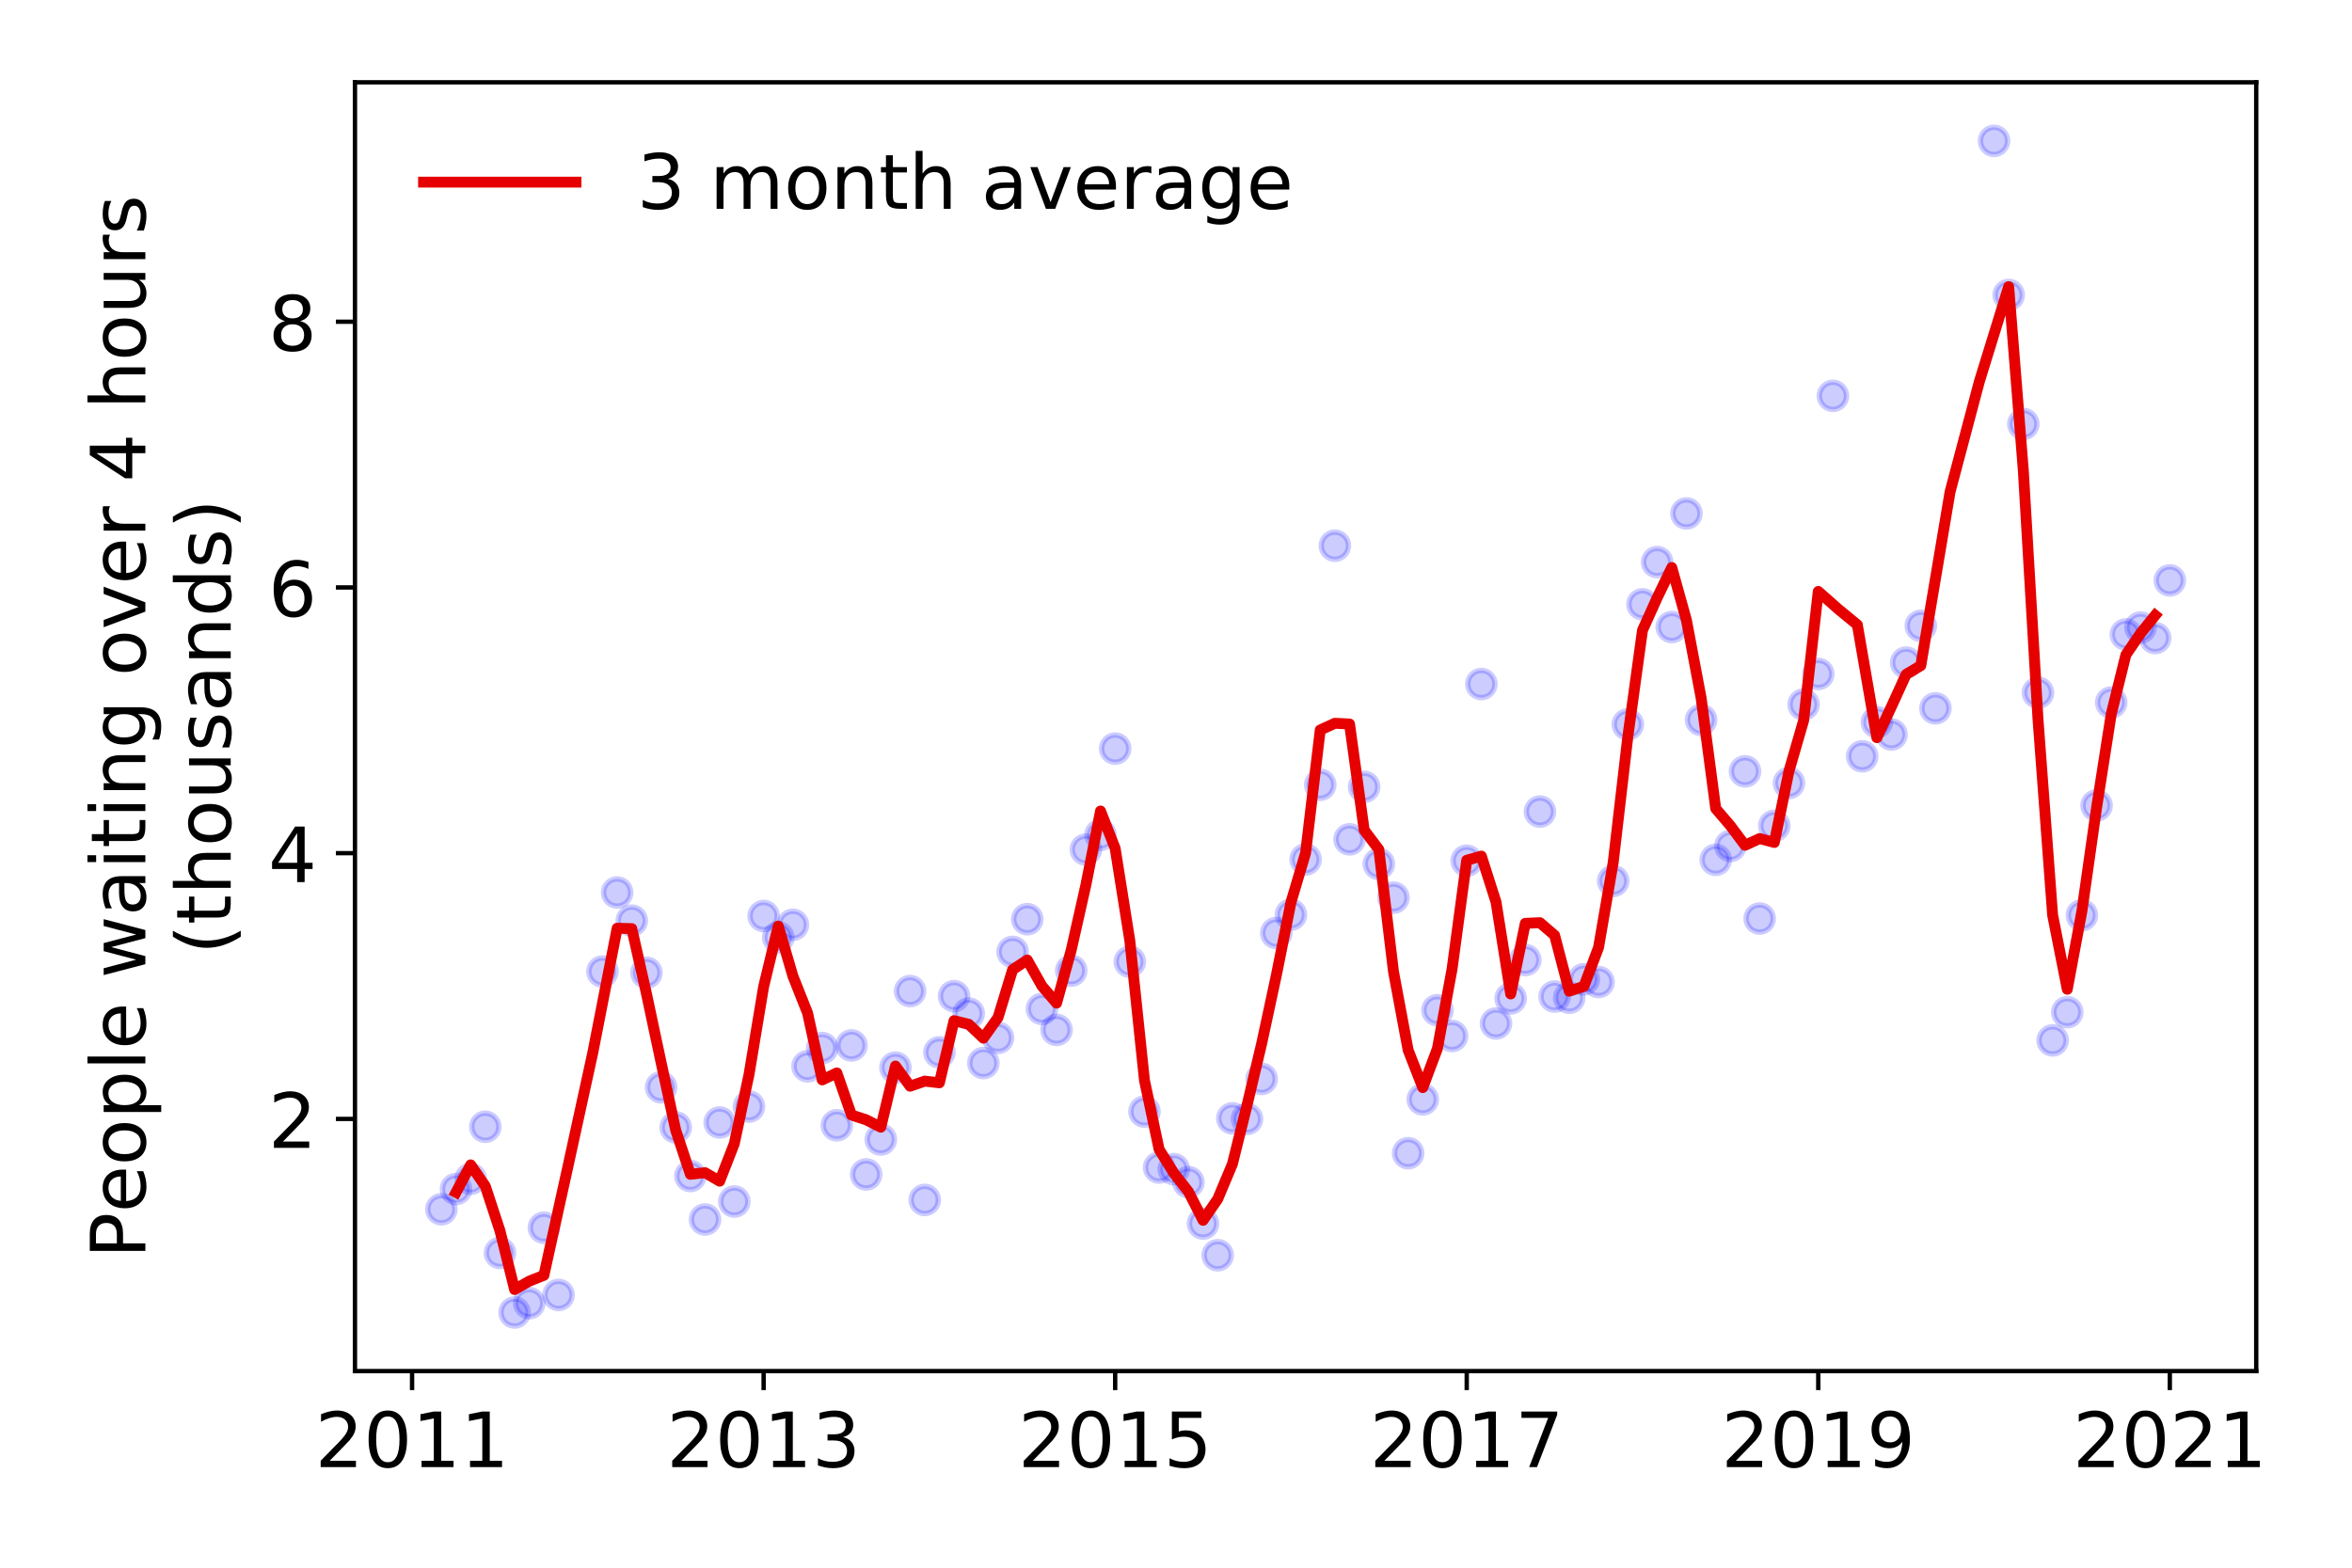<?xml version="1.0" encoding="utf-8" standalone="no"?>
<!DOCTYPE svg PUBLIC "-//W3C//DTD SVG 1.1//EN"
  "http://www.w3.org/Graphics/SVG/1.1/DTD/svg11.dtd">
<!-- Created with matplotlib (https://matplotlib.org/) -->
<svg height="288pt" version="1.1" viewBox="0 0 432 288" width="432pt" xmlns="http://www.w3.org/2000/svg" xmlns:xlink="http://www.w3.org/1999/xlink">
 <defs>
  <style type="text/css">
*{stroke-linecap:butt;stroke-linejoin:round;}
  </style>
 </defs>
 <g id="figure_1">
  <g id="patch_1">
   <path d="M 0 288 
L 432 288 
L 432 0 
L 0 0 
z
" style="fill:#ffffff;"/>
  </g>
  <g id="axes_1">
   <g id="patch_2">
    <path d="M 65.195 251.88 
L 414.411 251.88 
L 414.411 15.12 
L 65.195 15.12 
z
" style="fill:#ffffff;"/>
   </g>
   <g id="matplotlib.axis_1">
    <g id="xtick_1">
     <g id="line2d_1">
      <defs>
       <path d="M 0 0 
L 0 3.5 
" id="m46933e8ae4" style="stroke:#000000;stroke-width:0.8;"/>
      </defs>
      <g>
       <use style="stroke:#000000;stroke-width:0.8;" x="75.688" xlink:href="#m46933e8ae4" y="251.88"/>
      </g>
     </g>
     <g id="text_1">
      <!-- 2011 -->
      <defs>
       <path d="M 19.188 8.297 
L 53.609 8.297 
L 53.609 0 
L 7.328 0 
L 7.328 8.297 
Q 12.938 14.109 22.625 23.891 
Q 32.328 33.688 34.812 36.531 
Q 39.547 41.844 41.422 45.531 
Q 43.312 49.219 43.312 52.781 
Q 43.312 58.594 39.234 62.25 
Q 35.156 65.922 28.609 65.922 
Q 23.969 65.922 18.812 64.312 
Q 13.672 62.703 7.812 59.422 
L 7.812 69.391 
Q 13.766 71.781 18.938 73 
Q 24.125 74.219 28.422 74.219 
Q 39.75 74.219 46.484 68.547 
Q 53.219 62.891 53.219 53.422 
Q 53.219 48.922 51.531 44.891 
Q 49.859 40.875 45.406 35.406 
Q 44.188 33.984 37.641 27.219 
Q 31.109 20.453 19.188 8.297 
z
" id="DejaVuSans-50"/>
       <path d="M 31.781 66.406 
Q 24.172 66.406 20.328 58.906 
Q 16.5 51.422 16.5 36.375 
Q 16.5 21.391 20.328 13.891 
Q 24.172 6.391 31.781 6.391 
Q 39.453 6.391 43.281 13.891 
Q 47.125 21.391 47.125 36.375 
Q 47.125 51.422 43.281 58.906 
Q 39.453 66.406 31.781 66.406 
z
M 31.781 74.219 
Q 44.047 74.219 50.516 64.516 
Q 56.984 54.828 56.984 36.375 
Q 56.984 17.969 50.516 8.266 
Q 44.047 -1.422 31.781 -1.422 
Q 19.531 -1.422 13.062 8.266 
Q 6.594 17.969 6.594 36.375 
Q 6.594 54.828 13.062 64.516 
Q 19.531 74.219 31.781 74.219 
z
" id="DejaVuSans-48"/>
       <path d="M 12.406 8.297 
L 28.516 8.297 
L 28.516 63.922 
L 10.984 60.406 
L 10.984 69.391 
L 28.422 72.906 
L 38.281 72.906 
L 38.281 8.297 
L 54.391 8.297 
L 54.391 0 
L 12.406 0 
z
" id="DejaVuSans-49"/>
      </defs>
      <g transform="translate(57.873 269.518)scale(0.14 -0.14)">
       <use xlink:href="#DejaVuSans-50"/>
       <use x="63.623" xlink:href="#DejaVuSans-48"/>
       <use x="127.246" xlink:href="#DejaVuSans-49"/>
       <use x="190.869" xlink:href="#DejaVuSans-49"/>
      </g>
     </g>
    </g>
    <g id="xtick_2">
     <g id="line2d_2">
      <g>
       <use style="stroke:#000000;stroke-width:0.8;" x="140.258" xlink:href="#m46933e8ae4" y="251.88"/>
      </g>
     </g>
     <g id="text_2">
      <!-- 2013 -->
      <defs>
       <path d="M 40.578 39.312 
Q 47.656 37.797 51.625 33 
Q 55.609 28.219 55.609 21.188 
Q 55.609 10.406 48.188 4.484 
Q 40.766 -1.422 27.094 -1.422 
Q 22.516 -1.422 17.656 -0.516 
Q 12.797 0.391 7.625 2.203 
L 7.625 11.719 
Q 11.719 9.328 16.594 8.109 
Q 21.484 6.891 26.812 6.891 
Q 36.078 6.891 40.938 10.547 
Q 45.797 14.203 45.797 21.188 
Q 45.797 27.641 41.281 31.266 
Q 36.766 34.906 28.719 34.906 
L 20.219 34.906 
L 20.219 43.016 
L 29.109 43.016 
Q 36.375 43.016 40.234 45.922 
Q 44.094 48.828 44.094 54.297 
Q 44.094 59.906 40.109 62.906 
Q 36.141 65.922 28.719 65.922 
Q 24.656 65.922 20.016 65.031 
Q 15.375 64.156 9.812 62.312 
L 9.812 71.094 
Q 15.438 72.656 20.344 73.438 
Q 25.25 74.219 29.594 74.219 
Q 40.828 74.219 47.359 69.109 
Q 53.906 64.016 53.906 55.328 
Q 53.906 49.266 50.438 45.094 
Q 46.969 40.922 40.578 39.312 
z
" id="DejaVuSans-51"/>
      </defs>
      <g transform="translate(122.443 269.518)scale(0.14 -0.14)">
       <use xlink:href="#DejaVuSans-50"/>
       <use x="63.623" xlink:href="#DejaVuSans-48"/>
       <use x="127.246" xlink:href="#DejaVuSans-49"/>
       <use x="190.869" xlink:href="#DejaVuSans-51"/>
      </g>
     </g>
    </g>
    <g id="xtick_3">
     <g id="line2d_3">
      <g>
       <use style="stroke:#000000;stroke-width:0.8;" x="204.827" xlink:href="#m46933e8ae4" y="251.88"/>
      </g>
     </g>
     <g id="text_3">
      <!-- 2015 -->
      <defs>
       <path d="M 10.797 72.906 
L 49.516 72.906 
L 49.516 64.594 
L 19.828 64.594 
L 19.828 46.734 
Q 21.969 47.469 24.109 47.828 
Q 26.266 48.188 28.422 48.188 
Q 40.625 48.188 47.75 41.5 
Q 54.891 34.812 54.891 23.391 
Q 54.891 11.625 47.562 5.094 
Q 40.234 -1.422 26.906 -1.422 
Q 22.312 -1.422 17.547 -0.641 
Q 12.797 0.141 7.719 1.703 
L 7.719 11.625 
Q 12.109 9.234 16.797 8.062 
Q 21.484 6.891 26.703 6.891 
Q 35.156 6.891 40.078 11.328 
Q 45.016 15.766 45.016 23.391 
Q 45.016 31 40.078 35.438 
Q 35.156 39.891 26.703 39.891 
Q 22.75 39.891 18.812 39.016 
Q 14.891 38.141 10.797 36.281 
z
" id="DejaVuSans-53"/>
      </defs>
      <g transform="translate(187.012 269.518)scale(0.14 -0.14)">
       <use xlink:href="#DejaVuSans-50"/>
       <use x="63.623" xlink:href="#DejaVuSans-48"/>
       <use x="127.246" xlink:href="#DejaVuSans-49"/>
       <use x="190.869" xlink:href="#DejaVuSans-53"/>
      </g>
     </g>
    </g>
    <g id="xtick_4">
     <g id="line2d_4">
      <g>
       <use style="stroke:#000000;stroke-width:0.8;" x="269.397" xlink:href="#m46933e8ae4" y="251.88"/>
      </g>
     </g>
     <g id="text_4">
      <!-- 2017 -->
      <defs>
       <path d="M 8.203 72.906 
L 55.078 72.906 
L 55.078 68.703 
L 28.609 0 
L 18.312 0 
L 43.219 64.594 
L 8.203 64.594 
z
" id="DejaVuSans-55"/>
      </defs>
      <g transform="translate(251.582 269.518)scale(0.14 -0.14)">
       <use xlink:href="#DejaVuSans-50"/>
       <use x="63.623" xlink:href="#DejaVuSans-48"/>
       <use x="127.246" xlink:href="#DejaVuSans-49"/>
       <use x="190.869" xlink:href="#DejaVuSans-55"/>
      </g>
     </g>
    </g>
    <g id="xtick_5">
     <g id="line2d_5">
      <g>
       <use style="stroke:#000000;stroke-width:0.8;" x="333.967" xlink:href="#m46933e8ae4" y="251.88"/>
      </g>
     </g>
     <g id="text_5">
      <!-- 2019 -->
      <defs>
       <path d="M 10.984 1.516 
L 10.984 10.5 
Q 14.703 8.734 18.5 7.812 
Q 22.312 6.891 25.984 6.891 
Q 35.75 6.891 40.891 13.453 
Q 46.047 20.016 46.781 33.406 
Q 43.953 29.203 39.594 26.953 
Q 35.25 24.703 29.984 24.703 
Q 19.047 24.703 12.672 31.312 
Q 6.297 37.938 6.297 49.422 
Q 6.297 60.641 12.938 67.422 
Q 19.578 74.219 30.609 74.219 
Q 43.266 74.219 49.922 64.516 
Q 56.594 54.828 56.594 36.375 
Q 56.594 19.141 48.406 8.859 
Q 40.234 -1.422 26.422 -1.422 
Q 22.703 -1.422 18.891 -0.688 
Q 15.094 0.047 10.984 1.516 
z
M 30.609 32.422 
Q 37.25 32.422 41.125 36.953 
Q 45.016 41.5 45.016 49.422 
Q 45.016 57.281 41.125 61.844 
Q 37.25 66.406 30.609 66.406 
Q 23.969 66.406 20.094 61.844 
Q 16.219 57.281 16.219 49.422 
Q 16.219 41.5 20.094 36.953 
Q 23.969 32.422 30.609 32.422 
z
" id="DejaVuSans-57"/>
      </defs>
      <g transform="translate(316.152 269.518)scale(0.14 -0.14)">
       <use xlink:href="#DejaVuSans-50"/>
       <use x="63.623" xlink:href="#DejaVuSans-48"/>
       <use x="127.246" xlink:href="#DejaVuSans-49"/>
       <use x="190.869" xlink:href="#DejaVuSans-57"/>
      </g>
     </g>
    </g>
    <g id="xtick_6">
     <g id="line2d_6">
      <g>
       <use style="stroke:#000000;stroke-width:0.8;" x="398.537" xlink:href="#m46933e8ae4" y="251.88"/>
      </g>
     </g>
     <g id="text_6">
      <!-- 2021 -->
      <g transform="translate(380.722 269.518)scale(0.14 -0.14)">
       <use xlink:href="#DejaVuSans-50"/>
       <use x="63.623" xlink:href="#DejaVuSans-48"/>
       <use x="127.246" xlink:href="#DejaVuSans-50"/>
       <use x="190.869" xlink:href="#DejaVuSans-49"/>
      </g>
     </g>
    </g>
   </g>
   <g id="matplotlib.axis_2">
    <g id="ytick_1">
     <g id="line2d_7">
      <defs>
       <path d="M 0 0 
L -3.5 0 
" id="me08ef8b056" style="stroke:#000000;stroke-width:0.8;"/>
      </defs>
      <g>
       <use style="stroke:#000000;stroke-width:0.8;" x="65.195" xlink:href="#me08ef8b056" y="205.555"/>
      </g>
     </g>
     <g id="text_7">
      <!-- 2 -->
      <g transform="translate(49.288 210.874)scale(0.14 -0.14)">
       <use xlink:href="#DejaVuSans-50"/>
      </g>
     </g>
    </g>
    <g id="ytick_2">
     <g id="line2d_8">
      <g>
       <use style="stroke:#000000;stroke-width:0.8;" x="65.195" xlink:href="#me08ef8b056" y="156.737"/>
      </g>
     </g>
     <g id="text_8">
      <!-- 4 -->
      <defs>
       <path d="M 37.797 64.312 
L 12.891 25.391 
L 37.797 25.391 
z
M 35.203 72.906 
L 47.609 72.906 
L 47.609 25.391 
L 58.016 25.391 
L 58.016 17.188 
L 47.609 17.188 
L 47.609 0 
L 37.797 0 
L 37.797 17.188 
L 4.891 17.188 
L 4.891 26.703 
z
" id="DejaVuSans-52"/>
      </defs>
      <g transform="translate(49.288 162.056)scale(0.14 -0.14)">
       <use xlink:href="#DejaVuSans-52"/>
      </g>
     </g>
    </g>
    <g id="ytick_3">
     <g id="line2d_9">
      <g>
       <use style="stroke:#000000;stroke-width:0.8;" x="65.195" xlink:href="#me08ef8b056" y="107.92"/>
      </g>
     </g>
     <g id="text_9">
      <!-- 6 -->
      <defs>
       <path d="M 33.016 40.375 
Q 26.375 40.375 22.484 35.828 
Q 18.609 31.297 18.609 23.391 
Q 18.609 15.531 22.484 10.953 
Q 26.375 6.391 33.016 6.391 
Q 39.656 6.391 43.531 10.953 
Q 47.406 15.531 47.406 23.391 
Q 47.406 31.297 43.531 35.828 
Q 39.656 40.375 33.016 40.375 
z
M 52.594 71.297 
L 52.594 62.312 
Q 48.875 64.062 45.094 64.984 
Q 41.312 65.922 37.594 65.922 
Q 27.828 65.922 22.672 59.328 
Q 17.531 52.734 16.797 39.406 
Q 19.672 43.656 24.016 45.922 
Q 28.375 48.188 33.594 48.188 
Q 44.578 48.188 50.953 41.516 
Q 57.328 34.859 57.328 23.391 
Q 57.328 12.156 50.688 5.359 
Q 44.047 -1.422 33.016 -1.422 
Q 20.359 -1.422 13.672 8.266 
Q 6.984 17.969 6.984 36.375 
Q 6.984 53.656 15.188 63.938 
Q 23.391 74.219 37.203 74.219 
Q 40.922 74.219 44.703 73.484 
Q 48.484 72.75 52.594 71.297 
z
" id="DejaVuSans-54"/>
      </defs>
      <g transform="translate(49.288 113.239)scale(0.14 -0.14)">
       <use xlink:href="#DejaVuSans-54"/>
      </g>
     </g>
    </g>
    <g id="ytick_4">
     <g id="line2d_10">
      <g>
       <use style="stroke:#000000;stroke-width:0.8;" x="65.195" xlink:href="#me08ef8b056" y="59.102"/>
      </g>
     </g>
     <g id="text_10">
      <!-- 8 -->
      <defs>
       <path d="M 31.781 34.625 
Q 24.75 34.625 20.719 30.859 
Q 16.703 27.094 16.703 20.516 
Q 16.703 13.922 20.719 10.156 
Q 24.75 6.391 31.781 6.391 
Q 38.812 6.391 42.859 10.172 
Q 46.922 13.969 46.922 20.516 
Q 46.922 27.094 42.891 30.859 
Q 38.875 34.625 31.781 34.625 
z
M 21.922 38.812 
Q 15.578 40.375 12.031 44.719 
Q 8.5 49.078 8.5 55.328 
Q 8.5 64.062 14.719 69.141 
Q 20.953 74.219 31.781 74.219 
Q 42.672 74.219 48.875 69.141 
Q 55.078 64.062 55.078 55.328 
Q 55.078 49.078 51.531 44.719 
Q 48 40.375 41.703 38.812 
Q 48.828 37.156 52.797 32.312 
Q 56.781 27.484 56.781 20.516 
Q 56.781 9.906 50.312 4.234 
Q 43.844 -1.422 31.781 -1.422 
Q 19.734 -1.422 13.25 4.234 
Q 6.781 9.906 6.781 20.516 
Q 6.781 27.484 10.781 32.312 
Q 14.797 37.156 21.922 38.812 
z
M 18.312 54.391 
Q 18.312 48.734 21.844 45.562 
Q 25.391 42.391 31.781 42.391 
Q 38.141 42.391 41.719 45.562 
Q 45.312 48.734 45.312 54.391 
Q 45.312 60.062 41.719 63.234 
Q 38.141 66.406 31.781 66.406 
Q 25.391 66.406 21.844 63.234 
Q 18.312 60.062 18.312 54.391 
z
" id="DejaVuSans-56"/>
      </defs>
      <g transform="translate(49.288 64.421)scale(0.14 -0.14)">
       <use xlink:href="#DejaVuSans-56"/>
      </g>
     </g>
    </g>
    <g id="text_11">
     <!-- People waiting over 4 hours -->
     <defs>
      <path d="M 19.672 64.797 
L 19.672 37.406 
L 32.078 37.406 
Q 38.969 37.406 42.719 40.969 
Q 46.484 44.531 46.484 51.125 
Q 46.484 57.672 42.719 61.234 
Q 38.969 64.797 32.078 64.797 
z
M 9.812 72.906 
L 32.078 72.906 
Q 44.344 72.906 50.609 67.359 
Q 56.891 61.812 56.891 51.125 
Q 56.891 40.328 50.609 34.812 
Q 44.344 29.297 32.078 29.297 
L 19.672 29.297 
L 19.672 0 
L 9.812 0 
z
" id="DejaVuSans-80"/>
      <path d="M 56.203 29.594 
L 56.203 25.203 
L 14.891 25.203 
Q 15.484 15.922 20.484 11.062 
Q 25.484 6.203 34.422 6.203 
Q 39.594 6.203 44.453 7.469 
Q 49.312 8.734 54.109 11.281 
L 54.109 2.781 
Q 49.266 0.734 44.188 -0.344 
Q 39.109 -1.422 33.891 -1.422 
Q 20.797 -1.422 13.156 6.188 
Q 5.516 13.812 5.516 26.812 
Q 5.516 40.234 12.766 48.109 
Q 20.016 56 32.328 56 
Q 43.359 56 49.781 48.891 
Q 56.203 41.797 56.203 29.594 
z
M 47.219 32.234 
Q 47.125 39.594 43.094 43.984 
Q 39.062 48.391 32.422 48.391 
Q 24.906 48.391 20.391 44.141 
Q 15.875 39.891 15.188 32.172 
z
" id="DejaVuSans-101"/>
      <path d="M 30.609 48.391 
Q 23.391 48.391 19.188 42.75 
Q 14.984 37.109 14.984 27.297 
Q 14.984 17.484 19.156 11.844 
Q 23.344 6.203 30.609 6.203 
Q 37.797 6.203 41.984 11.859 
Q 46.188 17.531 46.188 27.297 
Q 46.188 37.016 41.984 42.703 
Q 37.797 48.391 30.609 48.391 
z
M 30.609 56 
Q 42.328 56 49.016 48.375 
Q 55.719 40.766 55.719 27.297 
Q 55.719 13.875 49.016 6.219 
Q 42.328 -1.422 30.609 -1.422 
Q 18.844 -1.422 12.172 6.219 
Q 5.516 13.875 5.516 27.297 
Q 5.516 40.766 12.172 48.375 
Q 18.844 56 30.609 56 
z
" id="DejaVuSans-111"/>
      <path d="M 18.109 8.203 
L 18.109 -20.797 
L 9.078 -20.797 
L 9.078 54.688 
L 18.109 54.688 
L 18.109 46.391 
Q 20.953 51.266 25.266 53.625 
Q 29.594 56 35.594 56 
Q 45.562 56 51.781 48.094 
Q 58.016 40.188 58.016 27.297 
Q 58.016 14.406 51.781 6.484 
Q 45.562 -1.422 35.594 -1.422 
Q 29.594 -1.422 25.266 0.953 
Q 20.953 3.328 18.109 8.203 
z
M 48.688 27.297 
Q 48.688 37.203 44.609 42.844 
Q 40.531 48.484 33.406 48.484 
Q 26.266 48.484 22.188 42.844 
Q 18.109 37.203 18.109 27.297 
Q 18.109 17.391 22.188 11.75 
Q 26.266 6.109 33.406 6.109 
Q 40.531 6.109 44.609 11.75 
Q 48.688 17.391 48.688 27.297 
z
" id="DejaVuSans-112"/>
      <path d="M 9.422 75.984 
L 18.406 75.984 
L 18.406 0 
L 9.422 0 
z
" id="DejaVuSans-108"/>
      <path id="DejaVuSans-32"/>
      <path d="M 4.203 54.688 
L 13.188 54.688 
L 24.422 12.016 
L 35.594 54.688 
L 46.188 54.688 
L 57.422 12.016 
L 68.609 54.688 
L 77.594 54.688 
L 63.281 0 
L 52.688 0 
L 40.922 44.828 
L 29.109 0 
L 18.5 0 
z
" id="DejaVuSans-119"/>
      <path d="M 34.281 27.484 
Q 23.391 27.484 19.188 25 
Q 14.984 22.516 14.984 16.5 
Q 14.984 11.719 18.141 8.906 
Q 21.297 6.109 26.703 6.109 
Q 34.188 6.109 38.703 11.406 
Q 43.219 16.703 43.219 25.484 
L 43.219 27.484 
z
M 52.203 31.203 
L 52.203 0 
L 43.219 0 
L 43.219 8.297 
Q 40.141 3.328 35.547 0.953 
Q 30.953 -1.422 24.312 -1.422 
Q 15.922 -1.422 10.953 3.297 
Q 6 8.016 6 15.922 
Q 6 25.141 12.172 29.828 
Q 18.359 34.516 30.609 34.516 
L 43.219 34.516 
L 43.219 35.406 
Q 43.219 41.609 39.141 45 
Q 35.062 48.391 27.688 48.391 
Q 23 48.391 18.547 47.266 
Q 14.109 46.141 10.016 43.891 
L 10.016 52.203 
Q 14.938 54.109 19.578 55.047 
Q 24.219 56 28.609 56 
Q 40.484 56 46.344 49.844 
Q 52.203 43.703 52.203 31.203 
z
" id="DejaVuSans-97"/>
      <path d="M 9.422 54.688 
L 18.406 54.688 
L 18.406 0 
L 9.422 0 
z
M 9.422 75.984 
L 18.406 75.984 
L 18.406 64.594 
L 9.422 64.594 
z
" id="DejaVuSans-105"/>
      <path d="M 18.312 70.219 
L 18.312 54.688 
L 36.812 54.688 
L 36.812 47.703 
L 18.312 47.703 
L 18.312 18.016 
Q 18.312 11.328 20.141 9.422 
Q 21.969 7.516 27.594 7.516 
L 36.812 7.516 
L 36.812 0 
L 27.594 0 
Q 17.188 0 13.234 3.875 
Q 9.281 7.766 9.281 18.016 
L 9.281 47.703 
L 2.688 47.703 
L 2.688 54.688 
L 9.281 54.688 
L 9.281 70.219 
z
" id="DejaVuSans-116"/>
      <path d="M 54.891 33.016 
L 54.891 0 
L 45.906 0 
L 45.906 32.719 
Q 45.906 40.484 42.875 44.328 
Q 39.844 48.188 33.797 48.188 
Q 26.516 48.188 22.312 43.547 
Q 18.109 38.922 18.109 30.906 
L 18.109 0 
L 9.078 0 
L 9.078 54.688 
L 18.109 54.688 
L 18.109 46.188 
Q 21.344 51.125 25.703 53.562 
Q 30.078 56 35.797 56 
Q 45.219 56 50.047 50.172 
Q 54.891 44.344 54.891 33.016 
z
" id="DejaVuSans-110"/>
      <path d="M 45.406 27.984 
Q 45.406 37.75 41.375 43.109 
Q 37.359 48.484 30.078 48.484 
Q 22.859 48.484 18.828 43.109 
Q 14.797 37.75 14.797 27.984 
Q 14.797 18.266 18.828 12.891 
Q 22.859 7.516 30.078 7.516 
Q 37.359 7.516 41.375 12.891 
Q 45.406 18.266 45.406 27.984 
z
M 54.391 6.781 
Q 54.391 -7.172 48.188 -13.984 
Q 42 -20.797 29.203 -20.797 
Q 24.469 -20.797 20.266 -20.094 
Q 16.062 -19.391 12.109 -17.922 
L 12.109 -9.188 
Q 16.062 -11.328 19.922 -12.344 
Q 23.781 -13.375 27.781 -13.375 
Q 36.625 -13.375 41.016 -8.766 
Q 45.406 -4.156 45.406 5.172 
L 45.406 9.625 
Q 42.625 4.781 38.281 2.391 
Q 33.938 0 27.875 0 
Q 17.828 0 11.672 7.656 
Q 5.516 15.328 5.516 27.984 
Q 5.516 40.672 11.672 48.328 
Q 17.828 56 27.875 56 
Q 33.938 56 38.281 53.609 
Q 42.625 51.219 45.406 46.391 
L 45.406 54.688 
L 54.391 54.688 
z
" id="DejaVuSans-103"/>
      <path d="M 2.984 54.688 
L 12.5 54.688 
L 29.594 8.797 
L 46.688 54.688 
L 56.203 54.688 
L 35.688 0 
L 23.484 0 
z
" id="DejaVuSans-118"/>
      <path d="M 41.109 46.297 
Q 39.594 47.172 37.812 47.578 
Q 36.031 48 33.891 48 
Q 26.266 48 22.188 43.047 
Q 18.109 38.094 18.109 28.812 
L 18.109 0 
L 9.078 0 
L 9.078 54.688 
L 18.109 54.688 
L 18.109 46.188 
Q 20.953 51.172 25.484 53.578 
Q 30.031 56 36.531 56 
Q 37.453 56 38.578 55.875 
Q 39.703 55.766 41.062 55.516 
z
" id="DejaVuSans-114"/>
      <path d="M 54.891 33.016 
L 54.891 0 
L 45.906 0 
L 45.906 32.719 
Q 45.906 40.484 42.875 44.328 
Q 39.844 48.188 33.797 48.188 
Q 26.516 48.188 22.312 43.547 
Q 18.109 38.922 18.109 30.906 
L 18.109 0 
L 9.078 0 
L 9.078 75.984 
L 18.109 75.984 
L 18.109 46.188 
Q 21.344 51.125 25.703 53.562 
Q 30.078 56 35.797 56 
Q 45.219 56 50.047 50.172 
Q 54.891 44.344 54.891 33.016 
z
" id="DejaVuSans-104"/>
      <path d="M 8.5 21.578 
L 8.5 54.688 
L 17.484 54.688 
L 17.484 21.922 
Q 17.484 14.156 20.5 10.266 
Q 23.531 6.391 29.594 6.391 
Q 36.859 6.391 41.078 11.031 
Q 45.312 15.672 45.312 23.688 
L 45.312 54.688 
L 54.297 54.688 
L 54.297 0 
L 45.312 0 
L 45.312 8.406 
Q 42.047 3.422 37.719 1 
Q 33.406 -1.422 27.688 -1.422 
Q 18.266 -1.422 13.375 4.438 
Q 8.5 10.297 8.5 21.578 
z
M 31.109 56 
z
" id="DejaVuSans-117"/>
      <path d="M 44.281 53.078 
L 44.281 44.578 
Q 40.484 46.531 36.375 47.5 
Q 32.281 48.484 27.875 48.484 
Q 21.188 48.484 17.844 46.438 
Q 14.5 44.391 14.5 40.281 
Q 14.5 37.156 16.891 35.375 
Q 19.281 33.594 26.516 31.984 
L 29.594 31.297 
Q 39.156 29.25 43.188 25.516 
Q 47.219 21.781 47.219 15.094 
Q 47.219 7.469 41.188 3.016 
Q 35.156 -1.422 24.609 -1.422 
Q 20.219 -1.422 15.453 -0.562 
Q 10.688 0.297 5.422 2 
L 5.422 11.281 
Q 10.406 8.688 15.234 7.391 
Q 20.062 6.109 24.812 6.109 
Q 31.156 6.109 34.562 8.281 
Q 37.984 10.453 37.984 14.406 
Q 37.984 18.062 35.516 20.016 
Q 33.062 21.969 24.703 23.781 
L 21.578 24.516 
Q 13.234 26.266 9.516 29.906 
Q 5.812 33.547 5.812 39.891 
Q 5.812 47.609 11.281 51.797 
Q 16.75 56 26.812 56 
Q 31.781 56 36.172 55.266 
Q 40.578 54.547 44.281 53.078 
z
" id="DejaVuSans-115"/>
     </defs>
     <g transform="translate(26.699 231.175)rotate(-90)scale(0.14 -0.14)">
      <use xlink:href="#DejaVuSans-80"/>
      <use x="60.256" xlink:href="#DejaVuSans-101"/>
      <use x="121.779" xlink:href="#DejaVuSans-111"/>
      <use x="182.961" xlink:href="#DejaVuSans-112"/>
      <use x="246.438" xlink:href="#DejaVuSans-108"/>
      <use x="274.221" xlink:href="#DejaVuSans-101"/>
      <use x="335.744" xlink:href="#DejaVuSans-32"/>
      <use x="367.531" xlink:href="#DejaVuSans-119"/>
      <use x="449.318" xlink:href="#DejaVuSans-97"/>
      <use x="510.598" xlink:href="#DejaVuSans-105"/>
      <use x="538.381" xlink:href="#DejaVuSans-116"/>
      <use x="577.59" xlink:href="#DejaVuSans-105"/>
      <use x="605.373" xlink:href="#DejaVuSans-110"/>
      <use x="668.752" xlink:href="#DejaVuSans-103"/>
      <use x="732.229" xlink:href="#DejaVuSans-32"/>
      <use x="764.016" xlink:href="#DejaVuSans-111"/>
      <use x="825.197" xlink:href="#DejaVuSans-118"/>
      <use x="884.377" xlink:href="#DejaVuSans-101"/>
      <use x="945.9" xlink:href="#DejaVuSans-114"/>
      <use x="987.014" xlink:href="#DejaVuSans-32"/>
      <use x="1018.801" xlink:href="#DejaVuSans-52"/>
      <use x="1082.424" xlink:href="#DejaVuSans-32"/>
      <use x="1114.211" xlink:href="#DejaVuSans-104"/>
      <use x="1177.59" xlink:href="#DejaVuSans-111"/>
      <use x="1238.771" xlink:href="#DejaVuSans-117"/>
      <use x="1302.15" xlink:href="#DejaVuSans-114"/>
      <use x="1343.264" xlink:href="#DejaVuSans-115"/>
     </g>
     <!-- (thousands) -->
     <defs>
      <path d="M 31 75.875 
Q 24.469 64.656 21.281 53.656 
Q 18.109 42.672 18.109 31.391 
Q 18.109 20.125 21.312 9.062 
Q 24.516 -2 31 -13.188 
L 23.188 -13.188 
Q 15.875 -1.703 12.234 9.375 
Q 8.594 20.453 8.594 31.391 
Q 8.594 42.281 12.203 53.312 
Q 15.828 64.359 23.188 75.875 
z
" id="DejaVuSans-40"/>
      <path d="M 45.406 46.391 
L 45.406 75.984 
L 54.391 75.984 
L 54.391 0 
L 45.406 0 
L 45.406 8.203 
Q 42.578 3.328 38.25 0.953 
Q 33.938 -1.422 27.875 -1.422 
Q 17.969 -1.422 11.734 6.484 
Q 5.516 14.406 5.516 27.297 
Q 5.516 40.188 11.734 48.094 
Q 17.969 56 27.875 56 
Q 33.938 56 38.25 53.625 
Q 42.578 51.266 45.406 46.391 
z
M 14.797 27.297 
Q 14.797 17.391 18.875 11.75 
Q 22.953 6.109 30.078 6.109 
Q 37.203 6.109 41.297 11.75 
Q 45.406 17.391 45.406 27.297 
Q 45.406 37.203 41.297 42.844 
Q 37.203 48.484 30.078 48.484 
Q 22.953 48.484 18.875 42.844 
Q 14.797 37.203 14.797 27.297 
z
" id="DejaVuSans-100"/>
      <path d="M 8.016 75.875 
L 15.828 75.875 
Q 23.141 64.359 26.781 53.312 
Q 30.422 42.281 30.422 31.391 
Q 30.422 20.453 26.781 9.375 
Q 23.141 -1.703 15.828 -13.188 
L 8.016 -13.188 
Q 14.5 -2 17.703 9.062 
Q 20.906 20.125 20.906 31.391 
Q 20.906 42.672 17.703 53.656 
Q 14.5 64.656 8.016 75.875 
z
" id="DejaVuSans-41"/>
     </defs>
     <g transform="translate(42.376 175.325)rotate(-90)scale(0.14 -0.14)">
      <use xlink:href="#DejaVuSans-40"/>
      <use x="39.014" xlink:href="#DejaVuSans-116"/>
      <use x="78.223" xlink:href="#DejaVuSans-104"/>
      <use x="141.602" xlink:href="#DejaVuSans-111"/>
      <use x="202.783" xlink:href="#DejaVuSans-117"/>
      <use x="266.162" xlink:href="#DejaVuSans-115"/>
      <use x="318.262" xlink:href="#DejaVuSans-97"/>
      <use x="379.541" xlink:href="#DejaVuSans-110"/>
      <use x="442.92" xlink:href="#DejaVuSans-100"/>
      <use x="506.396" xlink:href="#DejaVuSans-115"/>
      <use x="558.496" xlink:href="#DejaVuSans-41"/>
     </g>
    </g>
   </g>
   <g id="line2d_11">
    <defs>
     <path d="M 0 2.5 
C 0.663 2.5 1.299 2.237 1.768 1.768 
C 2.237 1.299 2.5 0.663 2.5 0 
C 2.5 -0.663 2.237 -1.299 1.768 -1.768 
C 1.299 -2.237 0.663 -2.5 0 -2.5 
C -0.663 -2.5 -1.299 -2.237 -1.768 -1.768 
C -2.237 -1.299 -2.5 -0.663 -2.5 0 
C -2.5 0.663 -2.237 1.299 -1.768 1.768 
C -1.299 2.237 -0.663 2.5 0 2.5 
z
" id="md999467f0e" style="stroke:#0000ff;stroke-opacity:0.2;"/>
    </defs>
    <g clip-path="url(#p5659342f0f)">
     <use style="fill:#0000ff;fill-opacity:0.2;stroke:#0000ff;stroke-opacity:0.2;" x="398.537" xlink:href="#md999467f0e" y="106.626"/>
     <use style="fill:#0000ff;fill-opacity:0.2;stroke:#0000ff;stroke-opacity:0.2;" x="395.847" xlink:href="#md999467f0e" y="117.219"/>
     <use style="fill:#0000ff;fill-opacity:0.2;stroke:#0000ff;stroke-opacity:0.2;" x="393.156" xlink:href="#md999467f0e" y="115.291"/>
     <use style="fill:#0000ff;fill-opacity:0.2;stroke:#0000ff;stroke-opacity:0.2;" x="390.466" xlink:href="#md999467f0e" y="116.56"/>
     <use style="fill:#0000ff;fill-opacity:0.2;stroke:#0000ff;stroke-opacity:0.2;" x="387.776" xlink:href="#md999467f0e" y="129.058"/>
     <use style="fill:#0000ff;fill-opacity:0.2;stroke:#0000ff;stroke-opacity:0.2;" x="385.085" xlink:href="#md999467f0e" y="147.974"/>
     <use style="fill:#0000ff;fill-opacity:0.2;stroke:#0000ff;stroke-opacity:0.2;" x="382.395" xlink:href="#md999467f0e" y="168.136"/>
     <use style="fill:#0000ff;fill-opacity:0.2;stroke:#0000ff;stroke-opacity:0.2;" x="379.704" xlink:href="#md999467f0e" y="185.954"/>
     <use style="fill:#0000ff;fill-opacity:0.2;stroke:#0000ff;stroke-opacity:0.2;" x="377.014" xlink:href="#md999467f0e" y="191.129"/>
     <use style="fill:#0000ff;fill-opacity:0.2;stroke:#0000ff;stroke-opacity:0.2;" x="374.324" xlink:href="#md999467f0e" y="127.251"/>
     <use style="fill:#0000ff;fill-opacity:0.2;stroke:#0000ff;stroke-opacity:0.2;" x="371.633" xlink:href="#md999467f0e" y="77.897"/>
     <use style="fill:#0000ff;fill-opacity:0.2;stroke:#0000ff;stroke-opacity:0.2;" x="368.943" xlink:href="#md999467f0e" y="54.196"/>
     <use style="fill:#0000ff;fill-opacity:0.2;stroke:#0000ff;stroke-opacity:0.2;" x="366.252" xlink:href="#md999467f0e" y="25.882"/>
     <use style="fill:#0000ff;fill-opacity:0.2;stroke:#0000ff;stroke-opacity:0.2;" x="355.491" xlink:href="#md999467f0e" y="130.132"/>
     <use style="fill:#0000ff;fill-opacity:0.2;stroke:#0000ff;stroke-opacity:0.2;" x="352.8" xlink:href="#md999467f0e" y="114.974"/>
     <use style="fill:#0000ff;fill-opacity:0.2;stroke:#0000ff;stroke-opacity:0.2;" x="350.11" xlink:href="#md999467f0e" y="121.735"/>
     <use style="fill:#0000ff;fill-opacity:0.2;stroke:#0000ff;stroke-opacity:0.2;" x="347.419" xlink:href="#md999467f0e" y="134.94"/>
     <use style="fill:#0000ff;fill-opacity:0.2;stroke:#0000ff;stroke-opacity:0.2;" x="344.729" xlink:href="#md999467f0e" y="132.67"/>
     <use style="fill:#0000ff;fill-opacity:0.2;stroke:#0000ff;stroke-opacity:0.2;" x="342.039" xlink:href="#md999467f0e" y="138.943"/>
     <use style="fill:#0000ff;fill-opacity:0.2;stroke:#0000ff;stroke-opacity:0.2;" x="336.658" xlink:href="#md999467f0e" y="72.722"/>
     <use style="fill:#0000ff;fill-opacity:0.2;stroke:#0000ff;stroke-opacity:0.2;" x="333.967" xlink:href="#md999467f0e" y="123.81"/>
     <use style="fill:#0000ff;fill-opacity:0.2;stroke:#0000ff;stroke-opacity:0.2;" x="331.277" xlink:href="#md999467f0e" y="129.424"/>
     <use style="fill:#0000ff;fill-opacity:0.2;stroke:#0000ff;stroke-opacity:0.2;" x="328.586" xlink:href="#md999467f0e" y="143.849"/>
     <use style="fill:#0000ff;fill-opacity:0.2;stroke:#0000ff;stroke-opacity:0.2;" x="325.896" xlink:href="#md999467f0e" y="151.709"/>
     <use style="fill:#0000ff;fill-opacity:0.2;stroke:#0000ff;stroke-opacity:0.2;" x="323.206" xlink:href="#md999467f0e" y="168.746"/>
     <use style="fill:#0000ff;fill-opacity:0.2;stroke:#0000ff;stroke-opacity:0.2;" x="320.515" xlink:href="#md999467f0e" y="141.701"/>
     <use style="fill:#0000ff;fill-opacity:0.2;stroke:#0000ff;stroke-opacity:0.2;" x="317.825" xlink:href="#md999467f0e" y="155.419"/>
     <use style="fill:#0000ff;fill-opacity:0.2;stroke:#0000ff;stroke-opacity:0.2;" x="315.134" xlink:href="#md999467f0e" y="157.958"/>
     <use style="fill:#0000ff;fill-opacity:0.2;stroke:#0000ff;stroke-opacity:0.2;" x="312.444" xlink:href="#md999467f0e" y="132.255"/>
     <use style="fill:#0000ff;fill-opacity:0.2;stroke:#0000ff;stroke-opacity:0.2;" x="309.754" xlink:href="#md999467f0e" y="94.324"/>
     <use style="fill:#0000ff;fill-opacity:0.2;stroke:#0000ff;stroke-opacity:0.2;" x="307.063" xlink:href="#md999467f0e" y="115.193"/>
     <use style="fill:#0000ff;fill-opacity:0.2;stroke:#0000ff;stroke-opacity:0.2;" x="304.373" xlink:href="#md999467f0e" y="103.258"/>
     <use style="fill:#0000ff;fill-opacity:0.2;stroke:#0000ff;stroke-opacity:0.2;" x="301.682" xlink:href="#md999467f0e" y="111.02"/>
     <use style="fill:#0000ff;fill-opacity:0.2;stroke:#0000ff;stroke-opacity:0.2;" x="298.992" xlink:href="#md999467f0e" y="133.085"/>
     <use style="fill:#0000ff;fill-opacity:0.2;stroke:#0000ff;stroke-opacity:0.2;" x="296.302" xlink:href="#md999467f0e" y="161.839"/>
     <use style="fill:#0000ff;fill-opacity:0.2;stroke:#0000ff;stroke-opacity:0.2;" x="293.611" xlink:href="#md999467f0e" y="180.414"/>
     <use style="fill:#0000ff;fill-opacity:0.2;stroke:#0000ff;stroke-opacity:0.2;" x="290.921" xlink:href="#md999467f0e" y="179.901"/>
     <use style="fill:#0000ff;fill-opacity:0.2;stroke:#0000ff;stroke-opacity:0.2;" x="288.23" xlink:href="#md999467f0e" y="183.294"/>
     <use style="fill:#0000ff;fill-opacity:0.2;stroke:#0000ff;stroke-opacity:0.2;" x="285.54" xlink:href="#md999467f0e" y="183.074"/>
     <use style="fill:#0000ff;fill-opacity:0.2;stroke:#0000ff;stroke-opacity:0.2;" x="282.849" xlink:href="#md999467f0e" y="149.097"/>
     <use style="fill:#0000ff;fill-opacity:0.2;stroke:#0000ff;stroke-opacity:0.2;" x="280.159" xlink:href="#md999467f0e" y="176.362"/>
     <use style="fill:#0000ff;fill-opacity:0.2;stroke:#0000ff;stroke-opacity:0.2;" x="277.469" xlink:href="#md999467f0e" y="183.416"/>
     <use style="fill:#0000ff;fill-opacity:0.2;stroke:#0000ff;stroke-opacity:0.2;" x="274.778" xlink:href="#md999467f0e" y="188.029"/>
     <use style="fill:#0000ff;fill-opacity:0.2;stroke:#0000ff;stroke-opacity:0.2;" x="272.088" xlink:href="#md999467f0e" y="125.665"/>
     <use style="fill:#0000ff;fill-opacity:0.2;stroke:#0000ff;stroke-opacity:0.2;" x="269.397" xlink:href="#md999467f0e" y="158.128"/>
     <use style="fill:#0000ff;fill-opacity:0.2;stroke:#0000ff;stroke-opacity:0.2;" x="266.707" xlink:href="#md999467f0e" y="190.324"/>
     <use style="fill:#0000ff;fill-opacity:0.2;stroke:#0000ff;stroke-opacity:0.2;" x="264.017" xlink:href="#md999467f0e" y="185.588"/>
     <use style="fill:#0000ff;fill-opacity:0.2;stroke:#0000ff;stroke-opacity:0.2;" x="261.326" xlink:href="#md999467f0e" y="201.967"/>
     <use style="fill:#0000ff;fill-opacity:0.2;stroke:#0000ff;stroke-opacity:0.2;" x="258.636" xlink:href="#md999467f0e" y="211.852"/>
     <use style="fill:#0000ff;fill-opacity:0.2;stroke:#0000ff;stroke-opacity:0.2;" x="255.945" xlink:href="#md999467f0e" y="164.914"/>
     <use style="fill:#0000ff;fill-opacity:0.2;stroke:#0000ff;stroke-opacity:0.2;" x="253.255" xlink:href="#md999467f0e" y="158.714"/>
     <use style="fill:#0000ff;fill-opacity:0.2;stroke:#0000ff;stroke-opacity:0.2;" x="250.564" xlink:href="#md999467f0e" y="144.557"/>
     <use style="fill:#0000ff;fill-opacity:0.2;stroke:#0000ff;stroke-opacity:0.2;" x="247.874" xlink:href="#md999467f0e" y="154.199"/>
     <use style="fill:#0000ff;fill-opacity:0.2;stroke:#0000ff;stroke-opacity:0.2;" x="245.184" xlink:href="#md999467f0e" y="100.255"/>
     <use style="fill:#0000ff;fill-opacity:0.2;stroke:#0000ff;stroke-opacity:0.2;" x="242.493" xlink:href="#md999467f0e" y="144.167"/>
     <use style="fill:#0000ff;fill-opacity:0.2;stroke:#0000ff;stroke-opacity:0.2;" x="239.803" xlink:href="#md999467f0e" y="157.884"/>
     <use style="fill:#0000ff;fill-opacity:0.2;stroke:#0000ff;stroke-opacity:0.2;" x="237.112" xlink:href="#md999467f0e" y="168.038"/>
     <use style="fill:#0000ff;fill-opacity:0.2;stroke:#0000ff;stroke-opacity:0.2;" x="234.422" xlink:href="#md999467f0e" y="171.407"/>
     <use style="fill:#0000ff;fill-opacity:0.2;stroke:#0000ff;stroke-opacity:0.2;" x="231.732" xlink:href="#md999467f0e" y="198.208"/>
     <use style="fill:#0000ff;fill-opacity:0.2;stroke:#0000ff;stroke-opacity:0.2;" x="229.041" xlink:href="#md999467f0e" y="205.555"/>
     <use style="fill:#0000ff;fill-opacity:0.2;stroke:#0000ff;stroke-opacity:0.2;" x="226.351" xlink:href="#md999467f0e" y="205.457"/>
     <use style="fill:#0000ff;fill-opacity:0.2;stroke:#0000ff;stroke-opacity:0.2;" x="223.66" xlink:href="#md999467f0e" y="230.598"/>
     <use style="fill:#0000ff;fill-opacity:0.2;stroke:#0000ff;stroke-opacity:0.2;" x="220.97" xlink:href="#md999467f0e" y="224.789"/>
     <use style="fill:#0000ff;fill-opacity:0.2;stroke:#0000ff;stroke-opacity:0.2;" x="218.28" xlink:href="#md999467f0e" y="217.173"/>
     <use style="fill:#0000ff;fill-opacity:0.2;stroke:#0000ff;stroke-opacity:0.2;" x="215.589" xlink:href="#md999467f0e" y="214.781"/>
     <use style="fill:#0000ff;fill-opacity:0.2;stroke:#0000ff;stroke-opacity:0.2;" x="212.899" xlink:href="#md999467f0e" y="214.488"/>
     <use style="fill:#0000ff;fill-opacity:0.2;stroke:#0000ff;stroke-opacity:0.2;" x="210.208" xlink:href="#md999467f0e" y="204.212"/>
     <use style="fill:#0000ff;fill-opacity:0.2;stroke:#0000ff;stroke-opacity:0.2;" x="207.518" xlink:href="#md999467f0e" y="176.679"/>
     <use style="fill:#0000ff;fill-opacity:0.2;stroke:#0000ff;stroke-opacity:0.2;" x="204.827" xlink:href="#md999467f0e" y="137.527"/>
     <use style="fill:#0000ff;fill-opacity:0.2;stroke:#0000ff;stroke-opacity:0.2;" x="202.137" xlink:href="#md999467f0e" y="153.369"/>
     <use style="fill:#0000ff;fill-opacity:0.2;stroke:#0000ff;stroke-opacity:0.2;" x="199.447" xlink:href="#md999467f0e" y="156.078"/>
     <use style="fill:#0000ff;fill-opacity:0.2;stroke:#0000ff;stroke-opacity:0.2;" x="196.756" xlink:href="#md999467f0e" y="178.314"/>
     <use style="fill:#0000ff;fill-opacity:0.2;stroke:#0000ff;stroke-opacity:0.2;" x="194.066" xlink:href="#md999467f0e" y="189.201"/>
     <use style="fill:#0000ff;fill-opacity:0.2;stroke:#0000ff;stroke-opacity:0.2;" x="191.375" xlink:href="#md999467f0e" y="185.344"/>
     <use style="fill:#0000ff;fill-opacity:0.2;stroke:#0000ff;stroke-opacity:0.2;" x="188.685" xlink:href="#md999467f0e" y="168.868"/>
     <use style="fill:#0000ff;fill-opacity:0.2;stroke:#0000ff;stroke-opacity:0.2;" x="185.995" xlink:href="#md999467f0e" y="174.873"/>
     <use style="fill:#0000ff;fill-opacity:0.2;stroke:#0000ff;stroke-opacity:0.2;" x="183.304" xlink:href="#md999467f0e" y="190.665"/>
     <use style="fill:#0000ff;fill-opacity:0.2;stroke:#0000ff;stroke-opacity:0.2;" x="180.614" xlink:href="#md999467f0e" y="195.303"/>
     <use style="fill:#0000ff;fill-opacity:0.2;stroke:#0000ff;stroke-opacity:0.2;" x="177.923" xlink:href="#md999467f0e" y="186.198"/>
     <use style="fill:#0000ff;fill-opacity:0.2;stroke:#0000ff;stroke-opacity:0.2;" x="175.233" xlink:href="#md999467f0e" y="183.001"/>
     <use style="fill:#0000ff;fill-opacity:0.2;stroke:#0000ff;stroke-opacity:0.2;" x="172.543" xlink:href="#md999467f0e" y="193.326"/>
     <use style="fill:#0000ff;fill-opacity:0.2;stroke:#0000ff;stroke-opacity:0.2;" x="169.852" xlink:href="#md999467f0e" y="220.444"/>
     <use style="fill:#0000ff;fill-opacity:0.2;stroke:#0000ff;stroke-opacity:0.2;" x="167.162" xlink:href="#md999467f0e" y="182.073"/>
     <use style="fill:#0000ff;fill-opacity:0.2;stroke:#0000ff;stroke-opacity:0.2;" x="164.471" xlink:href="#md999467f0e" y="196.133"/>
     <use style="fill:#0000ff;fill-opacity:0.2;stroke:#0000ff;stroke-opacity:0.2;" x="161.781" xlink:href="#md999467f0e" y="209.338"/>
     <use style="fill:#0000ff;fill-opacity:0.2;stroke:#0000ff;stroke-opacity:0.2;" x="159.09" xlink:href="#md999467f0e" y="215.757"/>
     <use style="fill:#0000ff;fill-opacity:0.2;stroke:#0000ff;stroke-opacity:0.2;" x="156.4" xlink:href="#md999467f0e" y="192.057"/>
     <use style="fill:#0000ff;fill-opacity:0.2;stroke:#0000ff;stroke-opacity:0.2;" x="153.71" xlink:href="#md999467f0e" y="206.726"/>
     <use style="fill:#0000ff;fill-opacity:0.2;stroke:#0000ff;stroke-opacity:0.2;" x="151.019" xlink:href="#md999467f0e" y="192.545"/>
     <use style="fill:#0000ff;fill-opacity:0.2;stroke:#0000ff;stroke-opacity:0.2;" x="148.329" xlink:href="#md999467f0e" y="195.889"/>
     <use style="fill:#0000ff;fill-opacity:0.2;stroke:#0000ff;stroke-opacity:0.2;" x="145.638" xlink:href="#md999467f0e" y="169.893"/>
     <use style="fill:#0000ff;fill-opacity:0.2;stroke:#0000ff;stroke-opacity:0.2;" x="142.948" xlink:href="#md999467f0e" y="172.212"/>
     <use style="fill:#0000ff;fill-opacity:0.2;stroke:#0000ff;stroke-opacity:0.2;" x="140.258" xlink:href="#md999467f0e" y="168.282"/>
     <use style="fill:#0000ff;fill-opacity:0.2;stroke:#0000ff;stroke-opacity:0.2;" x="137.567" xlink:href="#md999467f0e" y="203.285"/>
     <use style="fill:#0000ff;fill-opacity:0.2;stroke:#0000ff;stroke-opacity:0.2;" x="134.877" xlink:href="#md999467f0e" y="220.737"/>
     <use style="fill:#0000ff;fill-opacity:0.2;stroke:#0000ff;stroke-opacity:0.2;" x="132.186" xlink:href="#md999467f0e" y="206.214"/>
     <use style="fill:#0000ff;fill-opacity:0.2;stroke:#0000ff;stroke-opacity:0.2;" x="129.496" xlink:href="#md999467f0e" y="224.032"/>
     <use style="fill:#0000ff;fill-opacity:0.2;stroke:#0000ff;stroke-opacity:0.2;" x="126.805" xlink:href="#md999467f0e" y="216.05"/>
     <use style="fill:#0000ff;fill-opacity:0.2;stroke:#0000ff;stroke-opacity:0.2;" x="124.115" xlink:href="#md999467f0e" y="207.117"/>
     <use style="fill:#0000ff;fill-opacity:0.2;stroke:#0000ff;stroke-opacity:0.2;" x="121.425" xlink:href="#md999467f0e" y="199.745"/>
     <use style="fill:#0000ff;fill-opacity:0.2;stroke:#0000ff;stroke-opacity:0.2;" x="118.734" xlink:href="#md999467f0e" y="178.705"/>
     <use style="fill:#0000ff;fill-opacity:0.2;stroke:#0000ff;stroke-opacity:0.2;" x="116.044" xlink:href="#md999467f0e" y="169.137"/>
     <use style="fill:#0000ff;fill-opacity:0.2;stroke:#0000ff;stroke-opacity:0.2;" x="113.353" xlink:href="#md999467f0e" y="163.962"/>
     <use style="fill:#0000ff;fill-opacity:0.2;stroke:#0000ff;stroke-opacity:0.2;" x="110.663" xlink:href="#md999467f0e" y="178.485"/>
     <use style="fill:#0000ff;fill-opacity:0.2;stroke:#0000ff;stroke-opacity:0.2;" x="102.592" xlink:href="#md999467f0e" y="237.896"/>
     <use style="fill:#0000ff;fill-opacity:0.2;stroke:#0000ff;stroke-opacity:0.2;" x="99.901" xlink:href="#md999467f0e" y="225.545"/>
     <use style="fill:#0000ff;fill-opacity:0.2;stroke:#0000ff;stroke-opacity:0.2;" x="97.211" xlink:href="#md999467f0e" y="239.41"/>
     <use style="fill:#0000ff;fill-opacity:0.2;stroke:#0000ff;stroke-opacity:0.2;" x="94.521" xlink:href="#md999467f0e" y="241.118"/>
     <use style="fill:#0000ff;fill-opacity:0.2;stroke:#0000ff;stroke-opacity:0.2;" x="91.83" xlink:href="#md999467f0e" y="230.183"/>
     <use style="fill:#0000ff;fill-opacity:0.2;stroke:#0000ff;stroke-opacity:0.2;" x="89.14" xlink:href="#md999467f0e" y="206.995"/>
     <use style="fill:#0000ff;fill-opacity:0.2;stroke:#0000ff;stroke-opacity:0.2;" x="86.449" xlink:href="#md999467f0e" y="216.563"/>
     <use style="fill:#0000ff;fill-opacity:0.2;stroke:#0000ff;stroke-opacity:0.2;" x="83.759" xlink:href="#md999467f0e" y="218.442"/>
     <use style="fill:#0000ff;fill-opacity:0.2;stroke:#0000ff;stroke-opacity:0.2;" x="81.068" xlink:href="#md999467f0e" y="222.153"/>
    </g>
   </g>
   <g id="line2d_12">
    <path clip-path="url(#p5659342f0f)" d="M 395.847 113.045 
L 393.156 116.357 
L 390.466 120.303 
L 387.776 131.197 
L 385.085 148.389 
L 382.395 167.355 
L 379.704 181.74 
L 377.014 168.112 
L 374.324 132.092 
L 371.633 86.448 
L 368.943 52.658 
L 363.562 70.07 
L 358.181 90.329 
L 352.8 122.28 
L 350.11 123.883 
L 347.419 129.782 
L 344.729 135.518 
L 341.142 114.778 
L 337.555 111.825 
L 333.967 108.652 
L 331.277 132.361 
L 328.586 141.661 
L 325.896 154.768 
L 323.206 154.052 
L 320.515 155.289 
L 317.825 151.693 
L 315.134 148.544 
L 312.444 128.179 
L 309.754 113.924 
L 307.063 104.258 
L 304.373 109.824 
L 301.682 115.787 
L 298.992 135.314 
L 296.302 158.446 
L 293.611 174.051 
L 290.921 181.203 
L 288.23 182.09 
L 285.54 171.822 
L 282.849 169.511 
L 280.159 169.625 
L 277.469 182.602 
L 274.778 165.703 
L 272.088 157.274 
L 269.397 158.039 
L 266.707 178.013 
L 264.017 192.626 
L 261.326 199.802 
L 258.636 192.911 
L 255.945 178.493 
L 253.255 156.062 
L 250.564 152.49 
L 247.874 133.004 
L 245.184 132.874 
L 242.493 134.102 
L 239.803 156.696 
L 237.112 165.777 
L 234.422 179.218 
L 231.732 191.723 
L 229.041 203.073 
L 226.351 213.87 
L 223.66 220.281 
L 220.97 224.187 
L 218.28 218.914 
L 215.589 215.481 
L 212.899 211.161 
L 210.208 198.46 
L 207.518 172.806 
L 204.827 155.858 
L 202.137 148.991 
L 199.447 162.587 
L 196.756 174.531 
L 194.066 184.286 
L 191.375 181.138 
L 188.685 176.362 
L 185.995 178.135 
L 183.304 186.947 
L 180.614 190.722 
L 177.923 188.167 
L 175.233 187.508 
L 172.543 198.924 
L 169.852 198.614 
L 167.162 199.55 
L 164.471 195.848 
L 161.781 207.076 
L 159.09 205.717 
L 156.4 204.847 
L 153.71 197.109 
L 151.019 198.387 
L 148.329 186.109 
L 145.638 179.331 
L 142.948 170.129 
L 140.258 181.26 
L 137.567 197.435 
L 134.877 210.078 
L 132.186 216.994 
L 129.496 215.432 
L 126.805 215.733 
L 124.115 207.638 
L 121.425 195.189 
L 118.734 182.529 
L 116.044 170.601 
L 113.353 170.528 
L 108.869 193.448 
L 104.385 213.976 
L 99.901 234.284 
L 97.211 235.358 
L 94.521 236.904 
L 91.83 226.099 
L 89.14 217.914 
L 86.449 214 
L 83.759 219.053 
" style="fill:none;stroke:#e60000;stroke-linecap:square;stroke-width:2;"/>
   </g>
   <g id="patch_3">
    <path d="M 65.195 251.88 
L 65.195 15.12 
" style="fill:none;stroke:#000000;stroke-linecap:square;stroke-linejoin:miter;stroke-width:0.8;"/>
   </g>
   <g id="patch_4">
    <path d="M 414.411 251.88 
L 414.411 15.12 
" style="fill:none;stroke:#000000;stroke-linecap:square;stroke-linejoin:miter;stroke-width:0.8;"/>
   </g>
   <g id="patch_5">
    <path d="M 65.195 251.88 
L 414.411 251.88 
" style="fill:none;stroke:#000000;stroke-linecap:square;stroke-linejoin:miter;stroke-width:0.8;"/>
   </g>
   <g id="patch_6">
    <path d="M 65.195 15.12 
L 414.411 15.12 
" style="fill:none;stroke:#000000;stroke-linecap:square;stroke-linejoin:miter;stroke-width:0.8;"/>
   </g>
   <g id="legend_1">
    <g id="line2d_13">
     <path d="M 77.795 33.458 
L 105.795 33.458 
" style="fill:none;stroke:#e60000;stroke-linecap:square;stroke-width:2;"/>
    </g>
    <g id="line2d_14"/>
    <g id="text_12">
     <!-- 3 month average -->
     <defs>
      <path d="M 52 44.188 
Q 55.375 50.25 60.062 53.125 
Q 64.75 56 71.094 56 
Q 79.641 56 84.281 50.016 
Q 88.922 44.047 88.922 33.016 
L 88.922 0 
L 79.891 0 
L 79.891 32.719 
Q 79.891 40.578 77.094 44.375 
Q 74.312 48.188 68.609 48.188 
Q 61.625 48.188 57.562 43.547 
Q 53.516 38.922 53.516 30.906 
L 53.516 0 
L 44.484 0 
L 44.484 32.719 
Q 44.484 40.625 41.703 44.406 
Q 38.922 48.188 33.109 48.188 
Q 26.219 48.188 22.156 43.531 
Q 18.109 38.875 18.109 30.906 
L 18.109 0 
L 9.078 0 
L 9.078 54.688 
L 18.109 54.688 
L 18.109 46.188 
Q 21.188 51.219 25.484 53.609 
Q 29.781 56 35.688 56 
Q 41.656 56 45.828 52.969 
Q 50 49.953 52 44.188 
z
" id="DejaVuSans-109"/>
     </defs>
     <g transform="translate(116.995 38.358)scale(0.14 -0.14)">
      <use xlink:href="#DejaVuSans-51"/>
      <use x="63.623" xlink:href="#DejaVuSans-32"/>
      <use x="95.41" xlink:href="#DejaVuSans-109"/>
      <use x="192.822" xlink:href="#DejaVuSans-111"/>
      <use x="254.004" xlink:href="#DejaVuSans-110"/>
      <use x="317.383" xlink:href="#DejaVuSans-116"/>
      <use x="356.592" xlink:href="#DejaVuSans-104"/>
      <use x="419.971" xlink:href="#DejaVuSans-32"/>
      <use x="451.758" xlink:href="#DejaVuSans-97"/>
      <use x="513.037" xlink:href="#DejaVuSans-118"/>
      <use x="572.217" xlink:href="#DejaVuSans-101"/>
      <use x="633.74" xlink:href="#DejaVuSans-114"/>
      <use x="674.854" xlink:href="#DejaVuSans-97"/>
      <use x="736.133" xlink:href="#DejaVuSans-103"/>
      <use x="799.609" xlink:href="#DejaVuSans-101"/>
     </g>
    </g>
   </g>
  </g>
 </g>
 <defs>
  <clipPath id="p5659342f0f">
   <rect height="236.76" width="349.216" x="65.195" y="15.12"/>
  </clipPath>
 </defs>
</svg>
